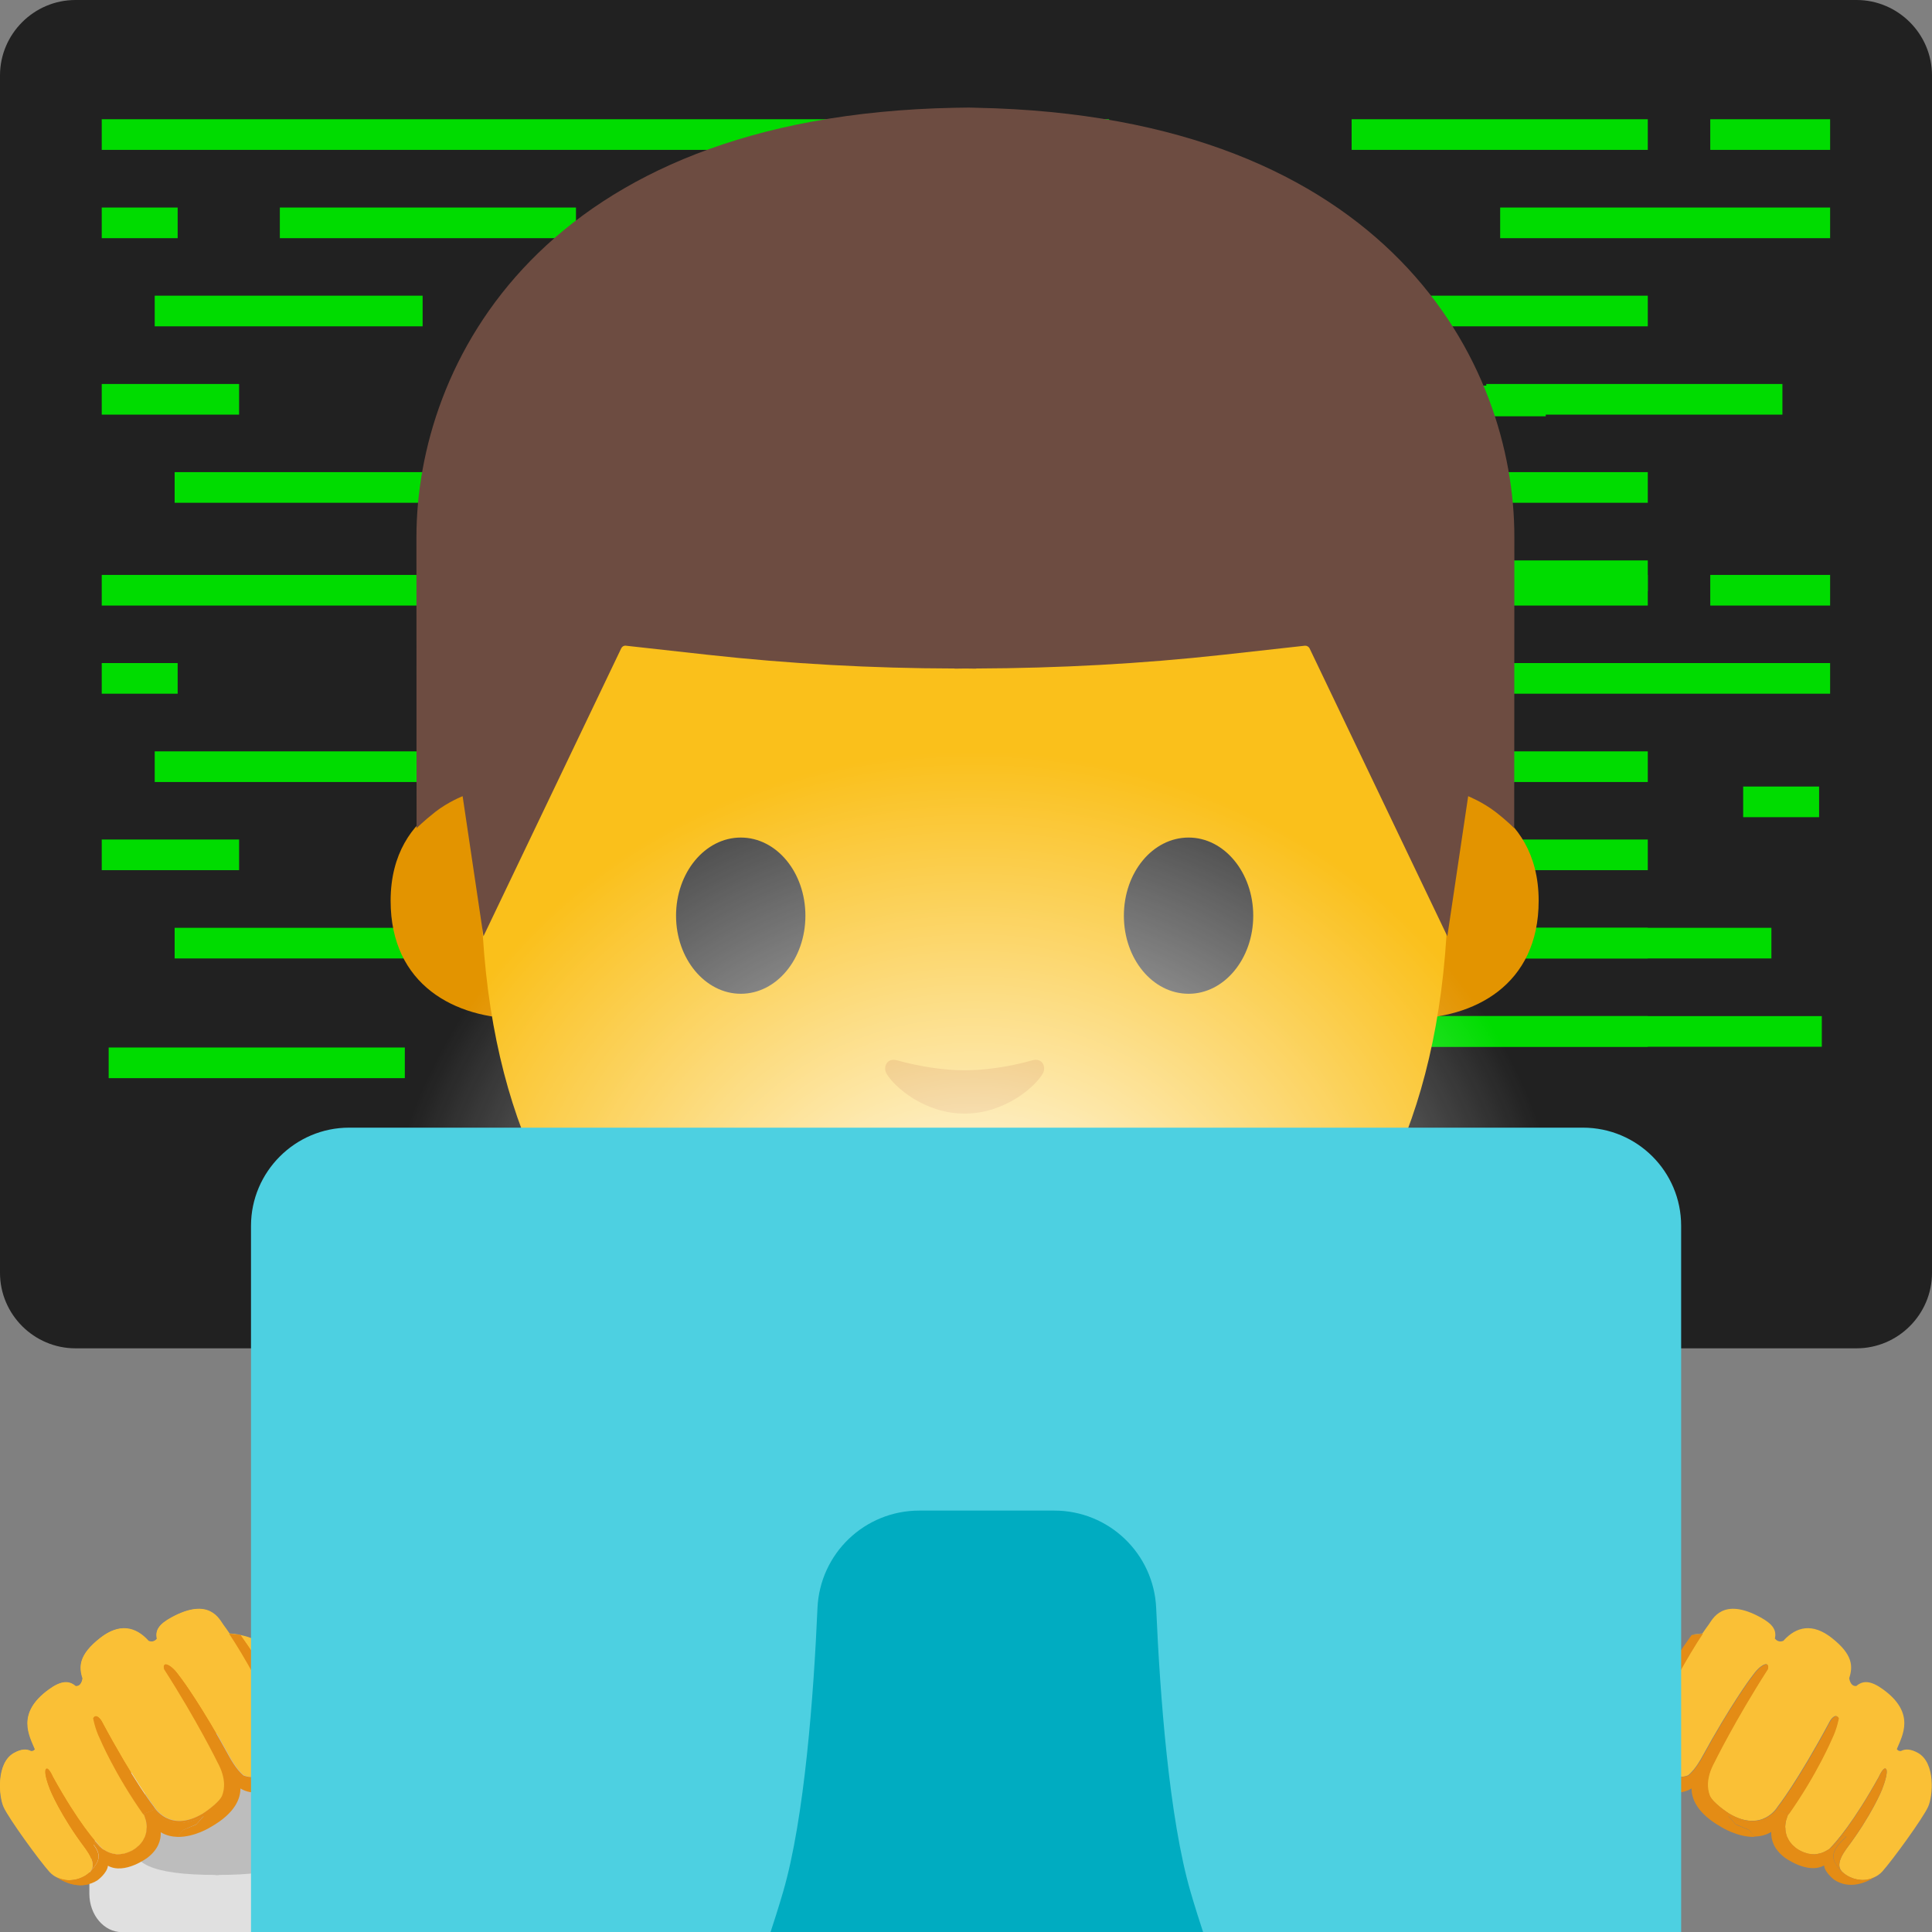 <?xml version="1.0" encoding="utf-8"?>
<!-- Generator: Adobe Illustrator 19.2.1, SVG Export Plug-In . SVG Version: 6.00 Build 0) -->
<svg version="1.1" id="_x31_" xmlns="http://www.w3.org/2000/svg" xmlns:xlink="http://www.w3.org/1999/xlink" x="0px" y="0px"
viewBox="0 0 128 128" style="enable-background:new 0 0 128 128;" xml:space="preserve">
<rect x="0" y="0" width="128" height="128" fill="#808080" stroke="none"/>
<g>
<g>
<path style="fill:#212121;" d="M123,89.33H5c-2.75,0-5-2.25-5-5V5c0-2.75,2.25-5,5-5h118c2.75,0,5,2.25,5,5v79.33
C128,87.08,125.75,89.33,123,89.33z"/>
</g>
<g>
<rect x="6.74" y="7.9" style="fill:#00DC00;" width="66.74" height="2.03"/>
<rect x="113.31" y="7.9" style="fill:#00DC00;" width="7.94" height="2.03"/>
<rect x="89.55" y="7.9" style="fill:#00DC00;" width="19.62" height="2.03"/>
<rect x="6.74" y="13.75" style="fill:#00DC00;" width="5.03" height="2.03"/>
<rect x="99.39" y="13.75" style="fill:#00DC00;" width="21.86" height="2.03"/>
<rect x="18.54" y="13.75" style="fill:#00DC00;" width="19.62" height="2.03"/>
<rect x="10.25" y="19.59" style="fill:#00DC00;" width="17.75" height="2.03"/>
<rect x="89.55" y="19.59" style="fill:#00DC00;" width="19.62" height="2.03"/>
<rect x="6.74" y="25.44" style="fill:#00DC00;" width="9.1" height="2.03"/>
<rect x="98.47" y="25.44" style="fill:#00DC00;" width="19.62" height="2.03"/>
<rect x="11.57" y="31.28" style="fill:#00DC00;" width="56.53" height="2.03"/>
<rect x="89.55" y="31.28" style="fill:#00DC00;" width="19.62" height="2.03"/>
<rect x="89.55" y="37.13" style="fill:#00DC00;" width="19.62" height="2.03"/>
<rect x="50.24" y="25.55" style="fill:#00DC00;" width="52.17" height="2.03"/>
<rect x="6.74" y="38.09" style="fill:#00DC00;" width="66.74" height="2.03"/>
<rect x="113.31" y="38.09" style="fill:#00DC00;" width="7.94" height="2.03"/>
<rect x="89.55" y="38.09" style="fill:#00DC00;" width="19.62" height="2.03"/>
<rect x="6.74" y="43.93" style="fill:#00DC00;" width="5.03" height="2.03"/>
<rect x="115.49" y="52.11" style="fill:#00DC00;" width="5.03" height="2.03"/>
<rect x="99.39" y="43.93" style="fill:#00DC00;" width="21.86" height="2.03"/>
<rect x="7.2" y="69.4" style="fill:#00DC00;" width="19.62" height="2.03"/>
<rect x="10.25" y="49.78" style="fill:#00DC00;" width="17.75" height="2.03"/>
<rect x="89.55" y="49.78" style="fill:#00DC00;" width="19.62" height="2.03"/>
<rect x="6.74" y="55.62" style="fill:#00DC00;" width="9.1" height="2.03"/>
<rect x="89.55" y="55.62" style="fill:#00DC00;" width="19.62" height="2.03"/>
<rect x="11.57" y="61.47" style="fill:#00DC00;" width="56.53" height="2.03"/>
<rect x="60.83" y="61.47" style="fill:#00DC00;" width="56.53" height="2.03"/>
<rect x="89.55" y="61.47" style="fill:#00DC00;" width="19.62" height="2.03"/>
<rect x="53.96" y="67.32" style="fill:#00DC00;" width="66.74" height="2.03"/>
<rect x="89.55" y="67.32" style="fill:#00DC00;" width="19.62" height="2.03"/>
</g>
<path id="XMLID_23_" style="fill:#00BFA5;" d="M20.23,118.09v9.89h87.14v-9.89c0-15.17-21.39-22.87-43.24-22.84
C42.41,95.28,20.23,102.03,20.23,118.09z"/>
<path id="XMLID_20_" style="fill:#E49500;" d="M63.8,90.25h-9.08v9.59c0,4.34,3.7,7.86,8.26,7.86h1.65c4.56,0,8.26-3.52,8.26-7.86
v-9.59H63.8z"/>
<g>
<path style="fill:#F5F5F5;" d="M77.04,93.34"/>
</g>
<g>
<path style="fill:#FAC036;" d="M17.4,109.03c0,0-0.52-0.71-2.21-0.79c-0.14-0.21-0.28-0.4-0.41-0.58
c-0.26-0.35-0.92-1.86-3.43-0.49c-0.81,0.44-1.09,0.84-0.96,1.41c-0.1,0.12-0.28,0.26-0.56,0.15c-0.87-0.97-1.95-1.18-3.2-0.2
c-1.42,1.11-1.42,1.9-1.16,2.69l-0.01,0c0,0-0.06,0.55-0.47,0.5c-0.43-0.37-0.95-0.37-1.76,0.22c-2.19,1.58-1.28,3.08-0.92,3.96
c-0.05,0.08-0.13,0.14-0.27,0.13c-0.28-0.15-0.65-0.15-1.14,0.13c-1.16,0.66-0.99,2.85-0.66,3.57c0.36,0.78,2.35,3.52,3.04,4.29
c0.69,0.77,2.08,0.71,2.77-0.09c0.5-0.58,0.87-1.08-0.26-2.12c-0.03-0.03-0.07-0.07-0.11-0.1l0.23-0.09
c0.63,0.83,1.56,1.72,2.88,0.97c0.66-0.38,1.24-1.24,0.71-2.41l0.77-0.31c0.06,0.09,0.12,0.17,0.18,0.26
c0.71,1.02,2.2,0.66,3.05,0.18l-0.5,0.56l-0.87,0.36c0,0-1.4,1.28-0.05,2.7c0.78,0.82,1.71,0.32,3.25-0.3
c1.17-0.47,5.77-3.23,5.87-4.1c0,0,0.9-3.45,0.13-5.44C20.83,112.77,19.18,110.74,17.4,109.03z"/>
<path style="fill:#E48C15;" d="M15.93,108.32c0,0-0.63-0.07-0.74-0.08c1.06,1.58,2.3,3.93,2.8,4.89c0.8,1.54,1.33,3.05-0.1,4.13
c-0.66,0.5-1.26,0.57-1.75,0.37c-0.48-0.39-0.91-1.19-0.91-1.19c-1.89-3.47-3.2-5.21-3.2-5.21c-0.13-0.15-0.41-0.63-0.8-0.87
c-0.5-0.3-0.35,0.23-0.35,0.23c2.2,3.43,3.54,6.17,3.54,6.17c0.57,1.04,0.47,1.78,0.31,2.19c-0.19,0.5-1.28,1.2-1.28,1.2
c-2.22,1.33-3.24-0.44-3.24-0.44s-1.3-1.63-3.48-5.7c0,0-0.34-0.56-0.55-0.17c0,0,0.12,0.69,0.44,1.34c0,0,0.99,2.36,2.92,5.08
c0.47,1.13-0.09,1.96-0.74,2.34c-0.79,0.45-1.44,0.31-1.97-0.05c-0.49-0.48-1.64-1.79-3.32-4.81c0,0-0.33-0.75-0.49-0.49
c0,0-0.17,0.2,0.29,1.36c0,0,0.67,1.67,2.34,3.89c0.62,0.86,0.55,1.28,0.3,1.54c-0.56,0.56-1.49,0.69-2.18,0.36
c0.6,0.37,1.64,0.82,2.65,0.19c0,0,0.65-0.47,0.7-0.97c1.1,0.61,2.62-0.53,2.62-0.53c0.71-0.55,0.9-1.16,0.88-1.69l0,0
c1.46,0.87,3.33-0.33,3.33-0.33c1.64-0.93,1.96-1.91,1.96-2.55c0.85,0.53,1.9,0.13,1.9,0.13c1.85-0.82,1.79-2.63,1.79-2.63
C19.52,113.52,17.1,109.98,15.93,108.32z"/>
</g>
<g>
<path style="fill:#E0E0E0;" d="M18.8,116.32c0.01,0.15,0.01,0.3,0.01,0.45c0,4.12-1.99,7.45-4.43,7.45
c-2.45,0-4.43-3.34-4.43-7.45c0-0.15,0.01-0.3,0.01-0.45c-2.42,1.75-4.04,4.9-4.04,8.49v0.65c0,1.41,0.97,2.55,2.16,2.55h12.6
c1.19,0,2.16-1.14,2.16-2.55v-0.65C22.84,121.21,21.22,118.07,18.8,116.32z"/>
<path style="fill:#BDBDBD;" d="M14.38,124.22c9.04,0,4.43-3.34,4.43-7.45c0-0.15-0.01-0.3-0.01-0.45
c-1.29-0.93-2.8-1.48-4.42-1.48c-1.62,0-3.13,0.55-4.42,1.48c-0.01,0.15-0.01,0.3-0.01,0.45C9.95,120.89,5.3,124.22,14.38,124.22z
"/>
</g>
<g>
<path style="fill:none;" d="M9.68,121.37c0,0.03-0.01,0.05-0.02,0.08C9.66,121.42,9.67,121.4,9.68,121.37z"/>
<path style="fill:none;" d="M7.33,122.77c-0.05-0.01-0.09-0.03-0.13-0.05C7.24,122.74,7.28,122.75,7.33,122.77z"/>
<path style="fill:none;" d="M5.96,124.01c0,0,0.01-0.01,0.01-0.02c-0.02,0.02-0.04,0.04-0.06,0.06
C5.93,124.04,5.95,124.03,5.96,124.01z"/>
<path style="fill:none;" d="M6.83,122.53c0.02,0.01,0.04,0.02,0.06,0.03c-0.02-0.02-0.05-0.03-0.08-0.05
C6.82,122.52,6.83,122.52,6.83,122.53z"/>
<path style="fill:none;" d="M5.27,124.44c-0.04,0.01-0.07,0.03-0.11,0.04C5.2,124.46,5.24,124.45,5.27,124.44z"/>
<path style="fill:none;" d="M8.27,122.79c-0.05,0.01-0.1,0.02-0.16,0.03C8.17,122.81,8.22,122.81,8.27,122.79z"/>
<path style="fill:none;" d="M9.04,122.41c-0.08,0.06-0.16,0.12-0.24,0.16C8.88,122.53,8.96,122.47,9.04,122.41z"/>
<path style="fill:none;" d="M9.44,121.97c-0.02,0.03-0.04,0.05-0.06,0.08C9.4,122.02,9.42,122,9.44,121.97z"/>
<path style="fill:none;" d="M7.78,122.85c-0.05,0-0.11-0.01-0.16-0.02C7.68,122.84,7.73,122.85,7.78,122.85z"/>
<path style="fill:none;" d="M9.25,122.21c-0.03,0.04-0.07,0.07-0.11,0.1C9.18,122.28,9.22,122.25,9.25,122.21z"/>
<path style="fill:none;" d="M9.59,121.69c-0.01,0.03-0.03,0.05-0.04,0.07C9.56,121.73,9.58,121.71,9.59,121.69z"/>
<path style="fill:none;" d="M4.96,124.52c-0.05,0.01-0.1,0.01-0.15,0.02C4.86,124.53,4.91,124.53,4.96,124.52z"/>
<path style="fill:none;" d="M9.53,120.24c0,0,0-0.01-0.01-0.01c0.02,0.04,0.03,0.08,0.04,0.12
C9.56,120.31,9.55,120.28,9.53,120.24z"/>
<path style="fill:none;" d="M9.66,120.63c0.01,0.04,0.01,0.07,0.02,0.11C9.67,120.7,9.67,120.67,9.66,120.63z"/>
<path style="fill:none;" d="M4.19,124.51c-0.07-0.01-0.14-0.03-0.2-0.05C4.05,124.48,4.12,124.49,4.19,124.51z"/>
<path style="fill:none;" d="M4.63,124.55c-0.1,0-0.21,0-0.31-0.02C4.42,124.55,4.53,124.56,4.63,124.55z"/>
<path style="fill:none;" d="M9.71,121.02c0,0.03,0,0.06-0.01,0.09C9.7,121.08,9.71,121.05,9.71,121.02z"/>
<path style="fill:#FAC036;" d="M4.19,124.51c0.04,0.01,0.09,0.02,0.13,0.03c0.1,0.01,0.21,0.02,0.31,0.02
c0.06,0,0.12-0.01,0.18-0.02c0.05-0.01,0.1-0.01,0.15-0.02c0.07-0.01,0.13-0.03,0.2-0.05c0.04-0.01,0.07-0.02,0.11-0.04
c0.24-0.08,0.46-0.21,0.64-0.38c0.02-0.02,0.04-0.04,0.06-0.06c0.24-0.26,0.3-0.68-0.31-1.52c-1.68-2.22-2.34-3.89-2.34-3.89
c-0.46-1.17-0.29-1.36-0.29-1.36c0.16-0.26,0.49,0.49,0.49,0.49c1.67,3,2.81,4.31,3.3,4.8c0.02,0.02,0.05,0.03,0.08,0.05
c0.1,0.06,0.2,0.12,0.3,0.16c0.04,0.02,0.09,0.03,0.13,0.05c0.1,0.03,0.2,0.05,0.3,0.07c0.05,0.01,0.1,0.01,0.16,0.02
c0.11,0,0.22-0.01,0.33-0.03c0.05-0.01,0.1-0.01,0.16-0.03c0.17-0.05,0.34-0.11,0.53-0.22c0.08-0.05,0.16-0.1,0.24-0.16
c0.04-0.03,0.07-0.07,0.11-0.1c0.04-0.03,0.08-0.07,0.11-0.1c0.05-0.05,0.08-0.11,0.13-0.16c0.02-0.03,0.04-0.05,0.06-0.08
c0.04-0.06,0.08-0.14,0.11-0.21c0.01-0.02,0.03-0.05,0.04-0.07c0.03-0.08,0.05-0.16,0.07-0.24c0.01-0.03,0.02-0.05,0.02-0.08
c0.02-0.08,0.02-0.17,0.02-0.26c0-0.03,0.01-0.06,0.01-0.09c0-0.09-0.02-0.18-0.03-0.28c-0.01-0.04-0.01-0.07-0.02-0.11
c-0.02-0.09-0.06-0.19-0.09-0.28c-0.01-0.04-0.03-0.08-0.04-0.12c-1.92-2.71-2.91-5.07-2.91-5.07c-0.32-0.66-0.44-1.34-0.44-1.34
c0.21-0.39,0.55,0.17,0.55,0.17c2.18,4.07,3.48,5.7,3.48,5.7s1.02,1.77,3.24,0.44c0,0,1.1-0.71,1.28-1.2
c0.16-0.41,0.26-1.15-0.31-2.19c0,0-1.34-2.74-3.54-6.17c0,0-0.15-0.54,0.35-0.23c0.39,0.24,0.67,0.72,0.8,0.87
c0,0,1.3,1.74,3.2,5.21c0,0,0.42,0.8,0.91,1.19c0.48,0.2,1.09,0.13,1.75-0.37c1.43-1.08,0.9-2.59,0.1-4.13
c-0.5-0.96-1.74-3.31-2.8-4.89c0.09,0.01,0.5,0.06,0.67,0.07c-0.2-0.04-0.42-0.07-0.67-0.08c-0.14-0.21-0.28-0.4-0.41-0.58
c-0.26-0.35-0.92-1.86-3.43-0.49c-0.81,0.44-1.09,0.84-0.96,1.41c-0.1,0.12-0.28,0.26-0.56,0.15c-0.87-0.97-1.95-1.18-3.2-0.2
c-1.42,1.11-1.42,1.9-1.16,2.69l-0.01,0c0,0-0.06,0.55-0.47,0.5c-0.43-0.37-0.95-0.37-1.76,0.22c-2.19,1.58-1.28,3.08-0.92,3.96
c-0.05,0.08-0.13,0.14-0.27,0.13c-0.28-0.15-0.65-0.15-1.14,0.13c-1.16,0.66-0.99,2.85-0.66,3.57c0.36,0.78,2.35,3.52,3.04,4.29
c0.16,0.17,0.35,0.3,0.56,0.39c0.04,0.02,0.09,0.04,0.13,0.05C4.05,124.48,4.12,124.49,4.19,124.51z"/>
<path style="fill:#E48C15;" d="M13.01,120.86l0.5-0.56c-0.85,0.48-2.33,0.84-3.05-0.18c-0.06-0.09-0.12-0.17-0.18-0.26l-0.77,0.31
c0.01,0.02,0.01,0.04,0.02,0.06c0,0,0,0.01,0.01,0.01c0.02,0.04,0.02,0.07,0.04,0.11c0.03,0.1,0.07,0.19,0.09,0.28
c0.01,0.04,0.01,0.07,0.02,0.11c0.02,0.09,0.03,0.19,0.03,0.28c0,0.03,0,0.06-0.01,0.09c0,0.09-0.01,0.18-0.02,0.26
c0,0.03-0.01,0.05-0.02,0.08c-0.02,0.08-0.04,0.16-0.07,0.24c-0.01,0.03-0.03,0.05-0.04,0.07c-0.03,0.07-0.07,0.14-0.11,0.21
c-0.02,0.03-0.04,0.05-0.06,0.08c-0.04,0.06-0.08,0.11-0.13,0.16c-0.03,0.04-0.07,0.07-0.11,0.1c-0.04,0.03-0.07,0.07-0.11,0.1
c-0.08,0.06-0.16,0.12-0.24,0.16c-0.18,0.11-0.36,0.17-0.53,0.22c-0.05,0.01-0.1,0.02-0.16,0.03c-0.11,0.02-0.23,0.03-0.33,0.03
c-0.05,0-0.11-0.01-0.16-0.02c-0.1-0.01-0.2-0.04-0.3-0.07c-0.05-0.02-0.09-0.03-0.13-0.05c-0.1-0.04-0.2-0.1-0.3-0.16
c-0.02-0.01-0.04-0.02-0.06-0.03c0,0-0.01-0.01-0.01-0.01c-0.35-0.24-0.65-0.58-0.9-0.91l-0.23,0.09c0.04,0.04,0.08,0.07,0.11,0.1
c1.13,1.04,0.75,1.54,0.26,2.12C6.03,123.95,6,123.97,5.98,124c0,0-0.01,0.01-0.01,0.02c-0.02,0.01-0.03,0.03-0.05,0.04
c-0.19,0.17-0.4,0.3-0.64,0.38c-0.04,0.01-0.07,0.03-0.11,0.04c-0.07,0.02-0.13,0.03-0.2,0.05c-0.05,0.01-0.1,0.01-0.15,0.02
c-0.06,0.01-0.12,0.01-0.18,0.02c-0.1,0-0.21,0-0.31-0.02c-0.05-0.01-0.09-0.02-0.13-0.03c-0.07-0.01-0.14-0.03-0.2-0.05
c-0.05-0.02-0.09-0.03-0.13-0.05c-0.02-0.01-0.05-0.02-0.07-0.03c0.6,0.37,1.64,0.82,2.65,0.19c0,0,0.65-0.47,0.7-0.97
c1.1,0.61,2.62-0.53,2.62-0.53c0.71-0.55,0.9-1.16,0.88-1.69l0,0c0.36,0.22,0.75,0.3,1.14,0.31c0.17-0.29,0.36-0.46,0.36-0.46
L13.01,120.86z"/>
<path style="fill:#E48C15;" d="M15.93,108.32c0,0-0.03,0-0.07-0.01C15.88,108.32,15.91,108.32,15.93,108.32
C15.93,108.33,15.93,108.32,15.93,108.32z"/>
<path style="fill:#E48C15;" d="M9.68,120.74c0.02,0.09,0.03,0.19,0.03,0.28C9.71,120.93,9.69,120.83,9.68,120.74z"/>
<path style="fill:#E48C15;" d="M9.7,121.11c0,0.09-0.01,0.18-0.02,0.26C9.7,121.29,9.7,121.2,9.7,121.11z"/>
<path style="fill:#E48C15;" d="M9.38,122.05c-0.04,0.06-0.08,0.11-0.13,0.16C9.3,122.16,9.34,122.1,9.38,122.05z"/>
<path style="fill:#E48C15;" d="M9.55,121.76c-0.03,0.07-0.07,0.14-0.11,0.21C9.48,121.9,9.52,121.83,9.55,121.76z"/>
<path style="fill:#E48C15;" d="M9.57,120.35c0.03,0.1,0.07,0.19,0.09,0.28C9.64,120.54,9.61,120.45,9.57,120.35z"/>
<path style="fill:#E48C15;" d="M9.66,121.45c-0.02,0.08-0.04,0.16-0.07,0.24C9.62,121.61,9.64,121.53,9.66,121.45z"/>
<path style="fill:#E48C15;" d="M5.27,124.44c0.24-0.08,0.45-0.21,0.64-0.38C5.73,124.23,5.51,124.35,5.27,124.44z"/>
<path style="fill:#E48C15;" d="M4.81,124.54c-0.06,0.01-0.12,0.01-0.18,0.02C4.69,124.55,4.75,124.54,4.81,124.54z"/>
<path style="fill:#E48C15;" d="M4.32,124.53c-0.05-0.01-0.09-0.02-0.13-0.03C4.23,124.52,4.27,124.53,4.32,124.53z"/>
<path style="fill:#E48C15;" d="M3.03,117.22c0,0-0.17,0.2,0.29,1.36c0,0,0.67,1.67,2.34,3.89c0.61,0.85,0.55,1.26,0.31,1.52
c0.03-0.03,0.06-0.05,0.08-0.07c0.49-0.58,0.87-1.08-0.26-2.12c-0.03-0.03-0.07-0.07-0.11-0.1l0.23-0.09
c0.25,0.33,0.55,0.66,0.9,0.91c-0.5-0.49-1.64-1.8-3.3-4.8C3.51,117.71,3.18,116.96,3.03,117.22z"/>
<path style="fill:#E48C15;" d="M13.97,121.04c1.64-0.93,1.96-1.91,1.96-2.55c0.85,0.53,1.9,0.13,1.9,0.13
c1.85-0.82,1.79-2.63,1.79-2.63c-0.09-2.47-2.51-6-3.69-7.66c-0.03-0.01-0.05-0.01-0.08-0.02c-0.16-0.02-0.58-0.06-0.67-0.07
c1.06,1.58,2.3,3.93,2.8,4.89c0.8,1.54,1.33,3.05-0.1,4.13c-0.66,0.5-1.26,0.57-1.75,0.37c-0.48-0.39-0.91-1.19-0.91-1.19
c-1.89-3.47-3.2-5.21-3.2-5.21c-0.13-0.15-0.41-0.63-0.8-0.87c-0.5-0.3-0.35,0.23-0.35,0.23c2.2,3.43,3.54,6.17,3.54,6.17
c0.57,1.04,0.47,1.78,0.31,2.19c-0.19,0.5-1.28,1.2-1.28,1.2c-2.22,1.33-3.24-0.44-3.24-0.44s-1.3-1.63-3.48-5.7
c0,0-0.34-0.56-0.55-0.17c0,0,0.12,0.69,0.44,1.34c0,0,0.99,2.36,2.91,5.07c-0.01-0.02-0.01-0.04-0.02-0.06l0.77-0.31
c0.06,0.09,0.12,0.17,0.18,0.26c0.71,1.02,2.2,0.66,3.05,0.18l-0.5,0.56l-0.87,0.36c0,0-0.19,0.17-0.36,0.46
C12.91,121.72,13.97,121.04,13.97,121.04z"/>
<path style="fill:#E48C15;" d="M9.14,122.31c-0.04,0.03-0.07,0.07-0.11,0.1C9.07,122.38,9.11,122.35,9.14,122.31z"/>
<path style="fill:#E48C15;" d="M3.98,124.45c-0.05-0.02-0.09-0.03-0.13-0.05C3.89,124.42,3.94,124.44,3.98,124.45z"/>
<path style="fill:#E48C15;" d="M8.8,122.58c-0.18,0.11-0.36,0.17-0.53,0.22C8.44,122.75,8.61,122.68,8.8,122.58z"/>
<path style="fill:#E48C15;" d="M8.12,122.82c-0.11,0.02-0.23,0.03-0.33,0.03C7.89,122.85,8,122.84,8.12,122.82z"/>
<path style="fill:#E48C15;" d="M7.62,122.84c-0.1-0.01-0.2-0.04-0.3-0.07C7.42,122.8,7.52,122.82,7.62,122.84z"/>
<path style="fill:#E48C15;" d="M7.19,122.72c-0.1-0.04-0.2-0.1-0.3-0.16C6.99,122.62,7.09,122.68,7.19,122.72z"/>
<path style="fill:#E48C15;" d="M5.16,124.47c-0.07,0.02-0.13,0.03-0.2,0.05C5.03,124.51,5.1,124.49,5.16,124.47z"/>
</g>
<g>
<path style="fill:none;" d="M118.32,121.37c0,0.03,0.01,0.05,0.02,0.08C118.34,121.42,118.33,121.4,118.32,121.37z"/>
<path style="fill:none;" d="M120.67,122.77c0.05-0.01,0.09-0.03,0.13-0.05C120.76,122.74,120.72,122.75,120.67,122.77z"/>
<path style="fill:none;" d="M122.04,124.01c0,0-0.01-0.01-0.01-0.02c0.02,0.02,0.04,0.04,0.06,0.06
C122.07,124.04,122.05,124.03,122.04,124.01z"/>
<path style="fill:none;" d="M121.17,122.53c-0.02,0.01-0.04,0.02-0.06,0.03c0.02-0.02,0.05-0.03,0.08-0.05
C121.18,122.52,121.17,122.52,121.17,122.53z"/>
<path style="fill:none;" d="M122.73,124.44c0.04,0.01,0.07,0.03,0.11,0.04C122.8,124.46,122.76,124.45,122.73,124.44z"/>
<path style="fill:none;" d="M119.73,122.79c0.05,0.01,0.1,0.02,0.16,0.03C119.83,122.81,119.78,122.81,119.73,122.79z"/>
<path style="fill:none;" d="M118.96,122.41c0.08,0.06,0.16,0.12,0.24,0.16C119.12,122.53,119.04,122.47,118.96,122.41z"/>
<path style="fill:none;" d="M118.56,121.97c0.02,0.03,0.04,0.05,0.06,0.08C118.6,122.02,118.58,122,118.56,121.97z"/>
<path style="fill:none;" d="M120.22,122.85c0.05,0,0.11-0.01,0.16-0.02C120.32,122.84,120.27,122.85,120.22,122.85z"/>
<path style="fill:none;" d="M118.75,122.21c0.03,0.04,0.07,0.07,0.11,0.1C118.82,122.28,118.78,122.25,118.75,122.21z"/>
<path style="fill:none;" d="M118.41,121.69c0.01,0.03,0.03,0.05,0.04,0.07C118.44,121.73,118.42,121.71,118.41,121.69z"/>
<path style="fill:none;" d="M123.04,124.52c0.05,0.01,0.1,0.01,0.15,0.02C123.14,124.53,123.09,124.53,123.04,124.52z"/>
<path style="fill:none;" d="M118.47,120.24c0,0,0-0.01,0.01-0.01c-0.02,0.04-0.03,0.08-0.04,0.12
C118.44,120.31,118.45,120.28,118.47,120.24z"/>
<path style="fill:none;" d="M118.34,120.63c-0.01,0.04-0.01,0.07-0.02,0.11C118.33,120.7,118.33,120.67,118.34,120.63z"/>
<path style="fill:none;" d="M123.81,124.51c0.07-0.01,0.14-0.03,0.2-0.05C123.95,124.48,123.88,124.49,123.81,124.51z"/>
<path style="fill:none;" d="M123.37,124.55c0.1,0,0.21,0,0.31-0.02C123.58,124.55,123.47,124.56,123.37,124.55z"/>
<path style="fill:none;" d="M118.29,121.02c0,0.03,0,0.06,0.01,0.09C118.3,121.08,118.29,121.05,118.29,121.02z"/>
<path style="fill:#FAC036;" d="M123.81,124.51c-0.04,0.01-0.09,0.02-0.13,0.03c-0.1,0.01-0.21,0.02-0.31,0.02
c-0.06,0-0.12-0.01-0.18-0.02c-0.05-0.01-0.1-0.01-0.15-0.02c-0.07-0.01-0.13-0.03-0.2-0.05c-0.04-0.01-0.07-0.02-0.11-0.04
c-0.24-0.08-0.46-0.21-0.64-0.38c-0.02-0.02-0.04-0.04-0.06-0.06c-0.24-0.26-0.3-0.68,0.31-1.52c1.68-2.22,2.34-3.89,2.34-3.89
c0.46-1.17,0.29-1.36,0.29-1.36c-0.16-0.26-0.49,0.49-0.49,0.49c-1.67,3-2.81,4.31-3.3,4.8c-0.02,0.02-0.05,0.03-0.08,0.05
c-0.1,0.06-0.2,0.12-0.3,0.16c-0.04,0.02-0.09,0.03-0.13,0.05c-0.1,0.03-0.2,0.05-0.3,0.07c-0.05,0.01-0.1,0.01-0.16,0.02
c-0.11,0-0.22-0.01-0.33-0.03c-0.05-0.01-0.1-0.01-0.16-0.03c-0.17-0.05-0.34-0.11-0.53-0.22c-0.08-0.05-0.16-0.1-0.24-0.16
c-0.04-0.03-0.07-0.07-0.11-0.1c-0.04-0.03-0.08-0.07-0.11-0.1c-0.05-0.05-0.08-0.11-0.13-0.16c-0.02-0.03-0.04-0.05-0.06-0.08
c-0.04-0.06-0.08-0.14-0.11-0.21c-0.01-0.02-0.03-0.05-0.04-0.07c-0.03-0.08-0.05-0.16-0.07-0.24c-0.01-0.03-0.02-0.05-0.02-0.08
c-0.02-0.08-0.02-0.17-0.02-0.26c0-0.03-0.01-0.06-0.01-0.09c0-0.09,0.02-0.18,0.03-0.28c0.01-0.04,0.01-0.07,0.02-0.11
c0.02-0.09,0.06-0.19,0.09-0.28c0.01-0.04,0.03-0.08,0.04-0.12c1.92-2.71,2.91-5.07,2.91-5.07c0.32-0.66,0.44-1.34,0.44-1.34
c-0.21-0.39-0.55,0.17-0.55,0.17c-2.18,4.07-3.48,5.7-3.48,5.7s-1.02,1.77-3.24,0.44c0,0-1.1-0.71-1.28-1.2
c-0.16-0.41-0.26-1.15,0.31-2.19c0,0,1.34-2.74,3.54-6.17c0,0,0.15-0.54-0.35-0.23c-0.39,0.24-0.67,0.72-0.8,0.87
c0,0-1.3,1.74-3.2,5.21c0,0-0.42,0.8-0.91,1.19c-0.48,0.2-1.09,0.13-1.75-0.37c-1.43-1.08-0.9-2.59-0.1-4.13
c0.5-0.96,1.74-3.31,2.8-4.89c-0.09,0.01-0.5,0.06-0.67,0.07c0.2-0.04,0.42-0.07,0.67-0.08c0.14-0.21,0.28-0.4,0.41-0.58
c0.26-0.35,0.92-1.86,3.43-0.49c0.81,0.44,1.09,0.84,0.96,1.41c0.1,0.12,0.28,0.26,0.56,0.15c0.87-0.97,1.95-1.18,3.2-0.2
c1.42,1.11,1.42,1.9,1.16,2.69l0.01,0c0,0,0.06,0.55,0.47,0.5c0.43-0.37,0.95-0.37,1.76,0.22c2.19,1.58,1.28,3.08,0.92,3.96
c0.05,0.08,0.13,0.14,0.27,0.13c0.28-0.15,0.65-0.15,1.14,0.13c1.16,0.66,0.99,2.85,0.66,3.57c-0.36,0.78-2.35,3.52-3.04,4.29
c-0.16,0.17-0.35,0.3-0.56,0.39c-0.04,0.02-0.09,0.04-0.13,0.05C123.95,124.48,123.88,124.49,123.81,124.51z"/>
<path style="fill:#E48C15;" d="M114.99,120.86l-0.5-0.56c0.85,0.48,2.33,0.84,3.05-0.18c0.06-0.09,0.12-0.17,0.18-0.26l0.77,0.31
c-0.01,0.02-0.01,0.04-0.02,0.06c0,0,0,0.01-0.01,0.01c-0.02,0.04-0.02,0.07-0.04,0.11c-0.03,0.1-0.07,0.19-0.09,0.28
c-0.01,0.04-0.01,0.07-0.02,0.11c-0.02,0.09-0.03,0.19-0.03,0.28c0,0.03,0,0.06,0.01,0.09c0,0.09,0.01,0.18,0.02,0.26
c0,0.03,0.01,0.05,0.02,0.08c0.02,0.08,0.04,0.16,0.07,0.24c0.01,0.03,0.03,0.05,0.04,0.07c0.03,0.07,0.07,0.14,0.11,0.21
c0.02,0.03,0.04,0.05,0.06,0.08c0.04,0.06,0.08,0.11,0.13,0.16c0.03,0.04,0.07,0.07,0.11,0.1c0.04,0.03,0.07,0.07,0.11,0.1
c0.08,0.06,0.16,0.12,0.24,0.16c0.18,0.11,0.36,0.17,0.53,0.22c0.05,0.01,0.1,0.02,0.16,0.03c0.11,0.02,0.23,0.03,0.33,0.03
c0.05,0,0.11-0.01,0.16-0.02c0.1-0.01,0.2-0.04,0.3-0.07c0.05-0.02,0.09-0.03,0.13-0.05c0.1-0.04,0.2-0.1,0.3-0.16
c0.02-0.01,0.04-0.02,0.06-0.03c0,0,0.01-0.01,0.01-0.01c0.35-0.24,0.65-0.58,0.9-0.91l0.23,0.09c-0.04,0.04-0.08,0.07-0.11,0.1
c-1.13,1.04-0.75,1.54-0.26,2.12c0.02,0.03,0.06,0.05,0.08,0.07c0,0,0.01,0.01,0.01,0.02c0.02,0.01,0.03,0.03,0.05,0.04
c0.19,0.17,0.4,0.3,0.64,0.38c0.04,0.01,0.07,0.03,0.11,0.04c0.07,0.02,0.13,0.03,0.2,0.05c0.05,0.01,0.1,0.01,0.15,0.02
c0.06,0.01,0.12,0.01,0.18,0.02c0.1,0,0.21,0,0.31-0.02c0.05-0.01,0.09-0.02,0.13-0.03c0.07-0.01,0.14-0.03,0.2-0.05
c0.05-0.02,0.09-0.03,0.13-0.05c0.02-0.01,0.05-0.02,0.07-0.03c-0.6,0.37-1.64,0.82-2.65,0.19c0,0-0.65-0.47-0.7-0.97
c-1.1,0.61-2.62-0.53-2.62-0.53c-0.71-0.55-0.9-1.16-0.88-1.69l0,0c-0.36,0.22-0.75,0.3-1.14,0.31c-0.17-0.29-0.36-0.46-0.36-0.46
L114.99,120.86z"/>
<path style="fill:#E48C15;" d="M112.07,108.32c0,0,0.03,0,0.07-0.01C112.12,108.32,112.09,108.32,112.07,108.32
C112.07,108.33,112.07,108.32,112.07,108.32z"/>
<path style="fill:#E48C15;" d="M118.32,120.74c-0.02,0.09-0.03,0.19-0.03,0.28C118.29,120.93,118.31,120.83,118.32,120.74z"/>
<path style="fill:#E48C15;" d="M118.3,121.11c0,0.09,0.01,0.18,0.02,0.26C118.3,121.29,118.3,121.2,118.3,121.11z"/>
<path style="fill:#E48C15;" d="M118.62,122.05c0.04,0.06,0.08,0.11,0.13,0.16C118.7,122.16,118.66,122.1,118.62,122.05z"/>
<path style="fill:#E48C15;" d="M118.45,121.76c0.03,0.07,0.07,0.14,0.11,0.21C118.52,121.9,118.48,121.83,118.45,121.76z"/>
<path style="fill:#E48C15;" d="M118.43,120.35c-0.03,0.1-0.07,0.19-0.09,0.28C118.36,120.54,118.39,120.45,118.43,120.35z"/>
<path style="fill:#E48C15;" d="M118.34,121.45c0.02,0.08,0.04,0.16,0.07,0.24C118.38,121.61,118.36,121.53,118.34,121.45z"/>
<path style="fill:#E48C15;" d="M122.73,124.44c-0.24-0.08-0.45-0.21-0.64-0.38C122.27,124.23,122.49,124.35,122.73,124.44z"/>
<path style="fill:#E48C15;" d="M123.19,124.54c0.06,0.01,0.12,0.01,0.18,0.02C123.31,124.55,123.25,124.54,123.19,124.54z"/>
<path style="fill:#E48C15;" d="M123.68,124.53c0.05-0.01,0.09-0.02,0.13-0.03C123.77,124.52,123.73,124.53,123.68,124.53z"/>
<path style="fill:#E48C15;" d="M124.97,117.22c0,0,0.17,0.2-0.29,1.36c0,0-0.67,1.67-2.34,3.89c-0.61,0.85-0.55,1.26-0.31,1.52
c-0.03-0.03-0.06-0.05-0.08-0.07c-0.49-0.58-0.87-1.08,0.26-2.12c0.03-0.03,0.07-0.07,0.11-0.1l-0.23-0.09
c-0.25,0.33-0.55,0.66-0.9,0.91c0.5-0.49,1.64-1.8,3.3-4.8C124.49,117.71,124.82,116.96,124.97,117.22z"/>
<path style="fill:#E48C15;" d="M114.03,121.04c-1.64-0.93-1.96-1.91-1.96-2.55c-0.85,0.53-1.9,0.13-1.9,0.13
c-1.85-0.82-1.79-2.63-1.79-2.63c0.09-2.47,2.51-6,3.69-7.66c0.03-0.01,0.05-0.01,0.08-0.02c0.16-0.02,0.58-0.06,0.67-0.07
c-1.06,1.58-2.3,3.93-2.8,4.89c-0.8,1.54-1.33,3.05,0.1,4.13c0.66,0.5,1.26,0.57,1.75,0.37c0.48-0.39,0.91-1.19,0.91-1.19
c1.89-3.47,3.2-5.21,3.2-5.21c0.13-0.15,0.41-0.63,0.8-0.87c0.5-0.3,0.35,0.23,0.35,0.23c-2.2,3.43-3.54,6.17-3.54,6.17
c-0.57,1.04-0.47,1.78-0.31,2.19c0.19,0.5,1.28,1.2,1.28,1.2c2.22,1.33,3.24-0.44,3.24-0.44s1.3-1.63,3.48-5.7
c0,0,0.34-0.56,0.55-0.17c0,0-0.12,0.69-0.44,1.34c0,0-0.99,2.36-2.91,5.07c0.01-0.02,0.01-0.04,0.02-0.06l-0.77-0.31
c-0.06,0.09-0.12,0.17-0.18,0.26c-0.71,1.02-2.2,0.66-3.05,0.18l0.5,0.56l0.87,0.36c0,0,0.19,0.17,0.36,0.46
C115.09,121.72,114.03,121.04,114.03,121.04z"/>
<path style="fill:#E48C15;" d="M118.86,122.31c0.04,0.03,0.07,0.07,0.11,0.1C118.93,122.38,118.89,122.35,118.86,122.31z"/>
<path style="fill:#E48C15;" d="M124.02,124.45c0.05-0.02,0.09-0.03,0.13-0.05C124.11,124.42,124.06,124.44,124.02,124.45z"/>
<path style="fill:#E48C15;" d="M119.2,122.58c0.18,0.11,0.36,0.17,0.53,0.22C119.56,122.75,119.39,122.68,119.2,122.58z"/>
<path style="fill:#E48C15;" d="M119.88,122.82c0.11,0.02,0.23,0.03,0.33,0.03C120.11,122.85,120,122.84,119.88,122.82z"/>
<path style="fill:#E48C15;" d="M120.38,122.84c0.1-0.01,0.2-0.04,0.3-0.07C120.58,122.8,120.48,122.82,120.38,122.84z"/>
<path style="fill:#E48C15;" d="M120.81,122.72c0.1-0.04,0.2-0.1,0.3-0.16C121.01,122.62,120.91,122.68,120.81,122.72z"/>
<path style="fill:#E48C15;" d="M122.84,124.47c0.07,0.02,0.13,0.03,0.2,0.05C122.97,124.51,122.9,124.49,122.84,124.47z"/>
</g>
<g>
<g>
<path style="fill:#F5F5F5;" d="M77.04,93.32"/>
</g>
<path id="XMLID_464_" style="fill:#E39400;" d="M96.05,52.31c0,0,5.89,1.02,5.89,7.37c0,5.6-4.3,7.81-8.6,7.81V52.31H96.05z"/>
<path id="XMLID_463_" style="fill:#E39400;" d="M31.77,52.31c0,0-5.89,1.02-5.89,7.37c0,5.6,4.3,7.81,8.6,7.81V52.31H31.77z"/>
<path id="XMLID_461_" style="fill:#FAC01B;" d="M63.91,10.75c-25.4,0-32.04,19.69-32.04,47.35c0,28.68,18.43,36.1,32.04,36.1
c13.41,0,32.04-7.2,32.04-36.1C95.96,30.44,89.31,10.75,63.91,10.75z"/>
<path id="XMLID_460_" style="fill:#444444;" d="M53.36,60.67c0,2.86-1.91,5.17-4.28,5.17c-2.36,0-4.29-2.32-4.29-5.17
c0-2.86,1.92-5.18,4.29-5.18C51.45,55.49,53.36,57.8,53.36,60.67"/>
<path id="XMLID_459_" style="fill:#444444;" d="M74.46,60.67c0,2.86,1.91,5.17,4.29,5.17c2.36,0,4.28-2.32,4.28-5.17
c0-2.86-1.92-5.18-4.28-5.18C76.37,55.49,74.46,57.8,74.46,60.67"/>
<path id="XMLID_458_" style="fill:#513F35;" d="M73.19,78.14c-1.3,0-9.27,0-9.27,0s-7.98,0-9.27,0c-1.06,0-1.52,0.71-0.82,1.79
c0.98,1.5,4.64,4.38,10.09,4.38s9.11-2.88,10.09-4.38C74.71,78.85,74.25,78.14,73.19,78.14z"/>
<path id="XMLID_457_" style="fill:#E39400;" d="M68.39,70.25c-1.58,0.45-3.22,0.66-4.48,0.66c-1.26,0-2.9-0.22-4.48-0.66
c-0.67-0.19-0.94,0.45-0.7,0.87c0.5,0.88,2.52,2.66,5.18,2.66c2.66,0,4.68-1.78,5.18-2.66C69.33,70.7,69.07,70.06,68.39,70.25z"/>
<path id="XMLID_456_" style="fill:#6D4C41;" d="M64.68,7.14c0,0-0.5-0.02-0.71-0.01c-0.21,0-0.71,0.01-0.71,0.01
C35.85,7.67,27.59,24.15,27.59,35.59c0,11.11,0.01,19.28,0.01,19.28s0.44-0.45,1.24-1.08c0.86-0.67,1.81-1.04,1.81-1.04l1.38,9.28
l9.13-19.08c0.06-0.12,0.18-0.19,0.31-0.17l5.41,0.6c5.44,0.6,10.91,0.9,16.37,0.91v0.01c0.24,0,0.47-0.01,0.71-0.01
c0.24,0,0.47,0.01,0.71,0.01v-0.01c5.46-0.02,10.93-0.31,16.37-0.91l5.41-0.6c0.13-0.01,0.25,0.06,0.31,0.17l9.13,19.08l1.38-9.28
c0,0,0.95,0.38,1.81,1.04c0.81,0.63,1.24,1.08,1.24,1.08s0.01-8.16,0.01-19.28C100.35,24.15,92.09,7.67,64.68,7.14z"/>
</g>

<radialGradient id="SVGID_1_" cx="113.473" cy="102.745" r="32.446" gradientTransform="matrix(1.211 0 0 1.088 -72.905 -26.703)" gradientUnits="userSpaceOnUse">
<stop offset="0" style="stop-color:#FFFFFF"/>
<stop offset="1" style="stop-color:#FFFFFF;stop-opacity:0"/>
</radialGradient>
<ellipse style="fill:url(#SVGID_1_);" cx="64.4" cy="84.29" rx="43.38" ry="39.29"/>
<g>
<path style="fill:#4DD0E1;" d="M104.87,74.71H65.39h-1.48H23.13c-3.58,0-6.5,2.93-6.5,6.5v49.13v2.19c0,3.58,2.93,6.5,6.5,6.5
h40.79h1.48h39.48c3.59,0,6.5-2.91,6.5-6.5v-2.19V81.21C111.38,77.62,108.47,74.71,104.87,74.71z"/>
<path style="fill:#00ACC1;" d="M78.88,125.35c-1.43-4.91-2.03-13.09-2.28-18.81c-0.16-3.61-3.13-6.46-6.75-6.46h-4.07h-0.8h-4.07
c-3.62,0-6.59,2.84-6.75,6.46c-0.25,5.72-0.85,13.91-2.28,18.81c-2.37,8.13-6.08,14.73,0.36,14.73c5.14,0,10.7,0,12.74,0
c0.51,0,0.8,0,0.8,0c2.04,0,7.6,0,12.74,0C84.96,140.08,81.25,133.48,78.88,125.35z"/>
</g>
</g>
</svg>
